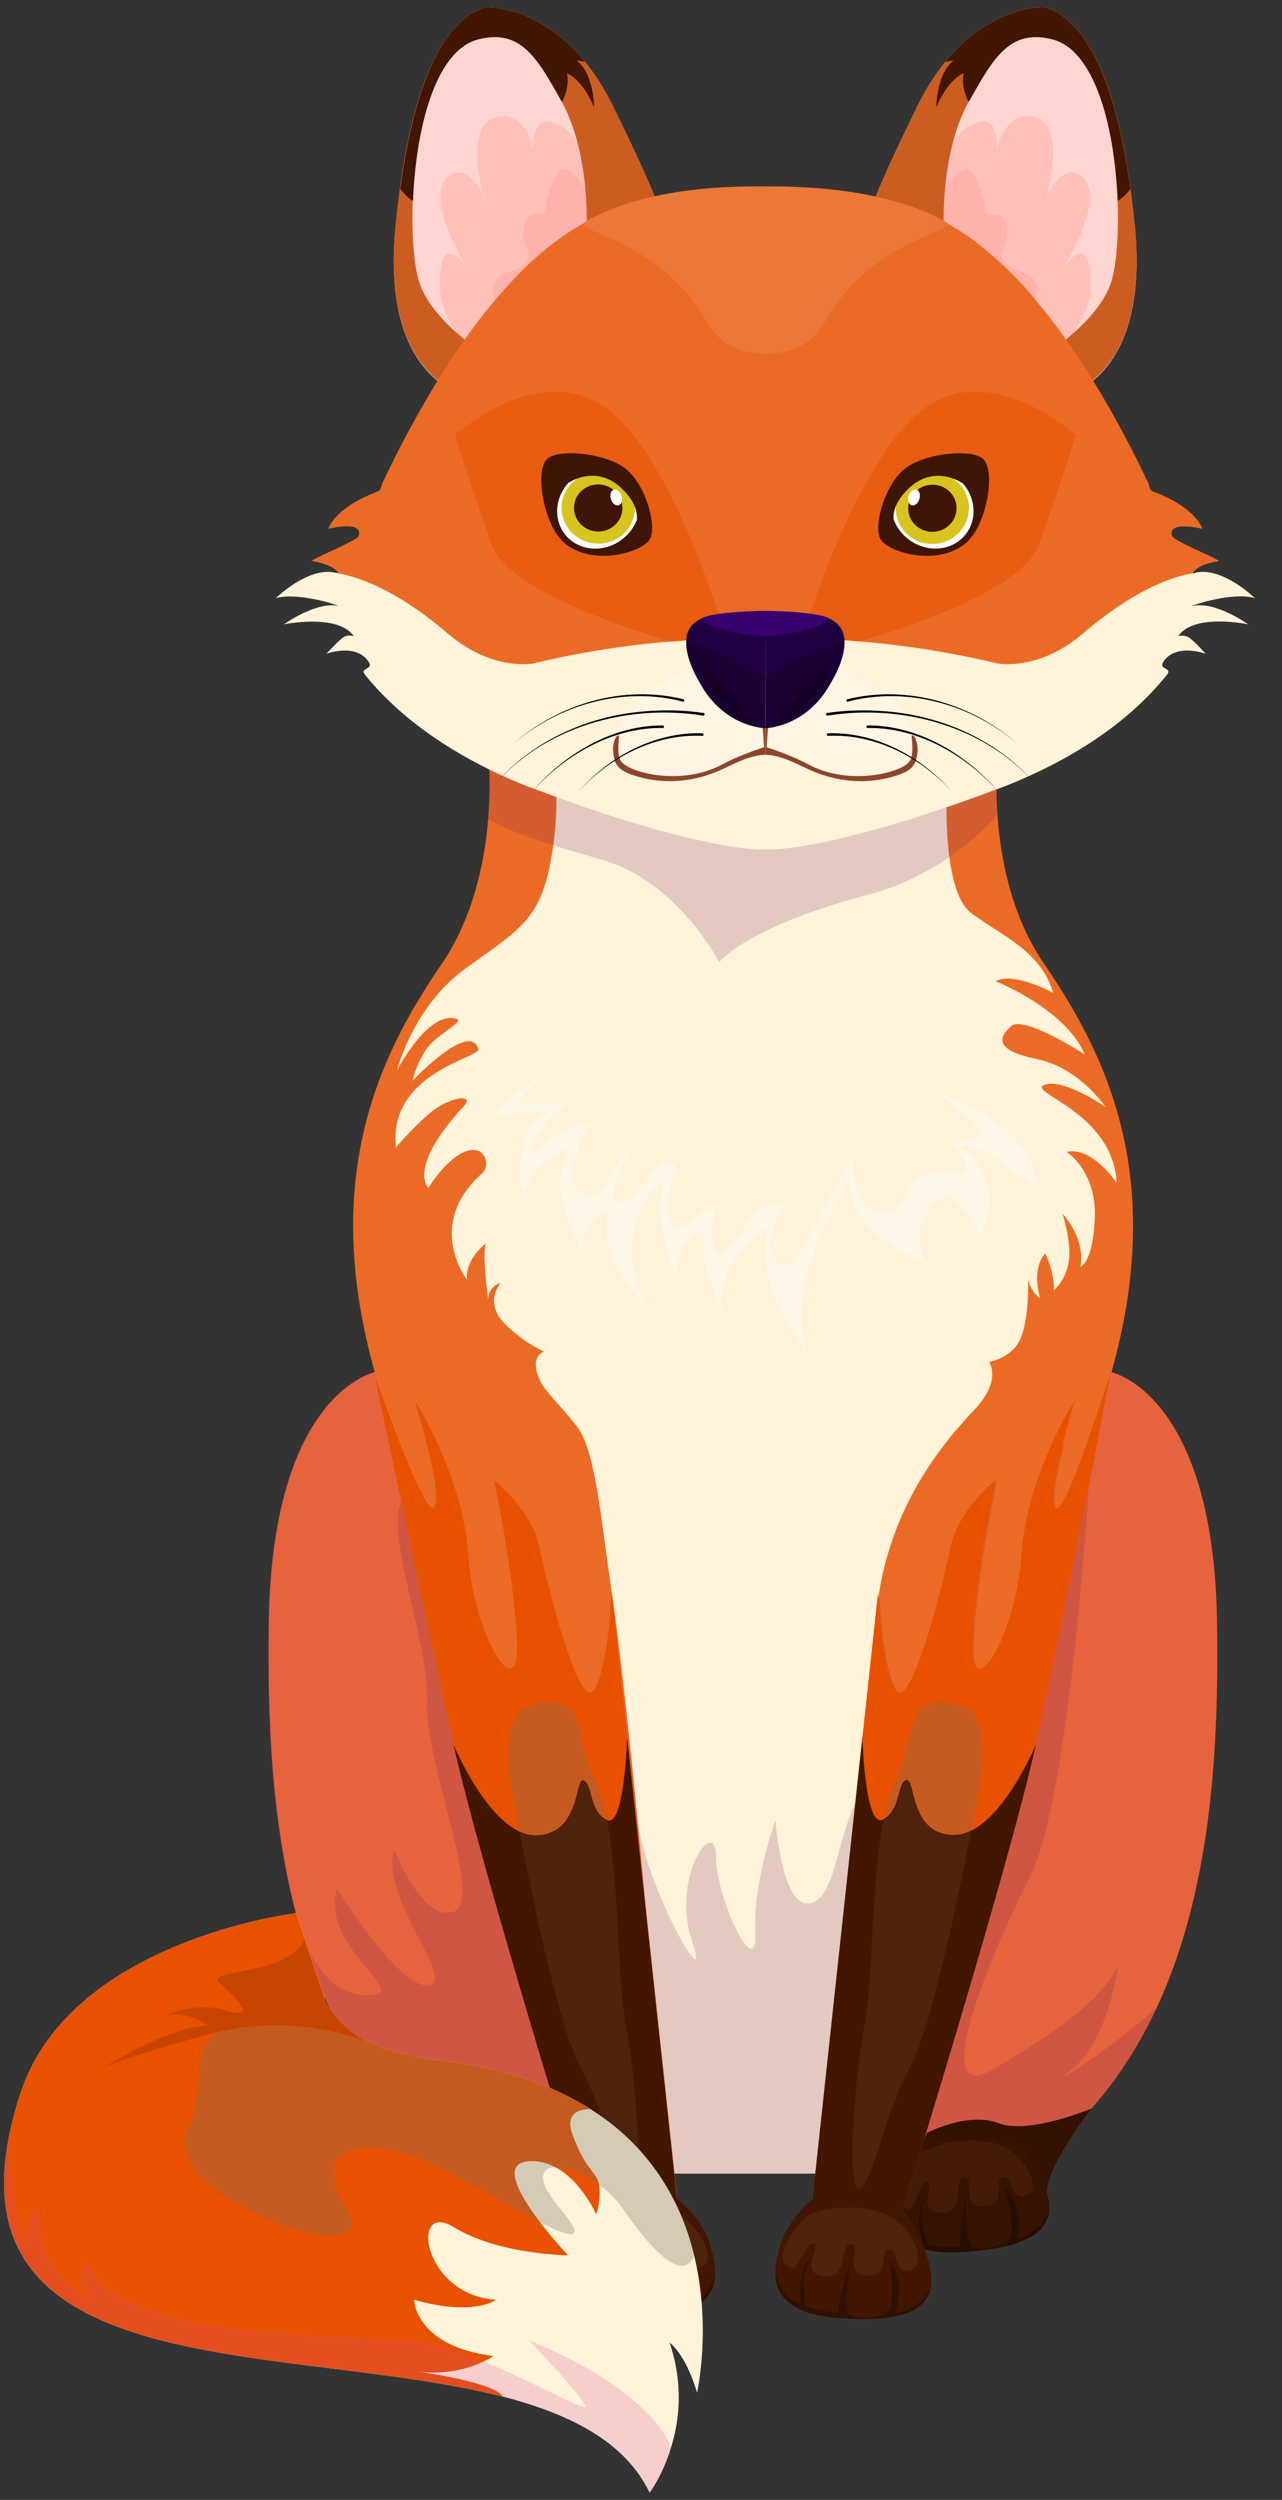 <svg width="39" height="76" viewBox="0 0 39 76" fill="none" xmlns="http://www.w3.org/2000/svg">
<rect x="0" y="0" width="39" height="76" fill="#333333" stroke="none"/>
<path d="M14.275 66.069C19.932 69.777 20.34 66.069 20.34 66.069H24.854C24.854 66.069 25.262 69.777 30.919 66.069C36.576 62.37 37.113 55.053 37.023 49.296C36.914 42.336 33.812 41.72 33.812 41.72C35.443 35.913 33.762 32.215 31.764 29.302C30.779 27.87 30.442 26.15 30.342 24.768C30.292 24.022 30.312 23.376 30.342 22.928C30.372 22.521 30.412 22.282 30.412 22.282L26.335 22.581L22.607 22.859L14.802 22.282C14.802 22.282 14.971 23.406 14.852 24.887C14.742 26.249 14.384 27.91 13.44 29.302C11.441 32.205 9.771 35.913 11.402 41.72C11.402 41.72 8.29 42.336 8.18 49.296C8.091 55.043 8.628 62.36 14.285 66.069H14.275Z" fill="#EB6B26"/>
<g style="mix-blend-mode:multiply" opacity="0.2">
<path d="M9.095 58.582C9.94 61.535 11.481 64.24 14.265 66.059C19.922 69.767 20.33 66.059 20.33 66.059H24.844C24.844 66.059 25.252 69.767 30.909 66.059C32.917 64.747 34.279 62.987 35.194 60.988C36.864 57.369 37.073 52.995 37.014 49.286C36.904 42.326 33.802 41.71 33.802 41.71C33.802 41.71 33.514 42.903 33.176 44.096C32.877 45.13 32.559 46.144 32.35 46.363C31.903 46.85 31.903 51.006 29.199 51.493C26.494 51.98 13.808 51.493 13.808 51.493L12.326 45.498L11.382 41.71C11.382 41.71 8.27 42.326 8.161 49.286C8.121 52.199 8.23 55.53 9.095 58.572V58.582Z" fill="#D13F9D"/>
</g>
<g style="mix-blend-mode:multiply" opacity="0.2">
<path d="M24.824 66.069H24.854C24.854 66.069 24.894 66.486 25.172 66.904C25.232 66.983 25.291 67.073 25.371 67.152C25.739 67.54 26.365 67.848 27.429 67.659C27.459 67.659 27.479 67.659 27.508 67.65C27.598 67.63 27.687 67.61 27.787 67.59C28.592 67.391 29.616 66.934 30.929 66.079C32.937 64.766 34.299 63.006 35.214 61.008C33.683 62.39 31.615 63.672 32.599 62.917C33.732 62.032 34.021 59.735 34.021 59.735C33.534 60.789 32.152 61.773 30.193 62.917C28.244 64.06 30.034 59.606 31.336 57.051C32.321 55.102 32.897 48.5 33.106 45.448C33.146 44.861 33.176 44.394 33.196 44.136C33.196 43.967 33.215 43.867 33.215 43.867C33.215 43.867 33.176 43.867 33.106 43.867C32.708 45.011 32.251 46.124 32.122 45.856C31.992 45.577 32.171 44.692 32.37 43.907C32.261 43.907 32.152 43.907 32.032 43.927C31.634 44.812 31.197 46.035 31.108 47.327C30.948 49.813 29.517 52.05 29.626 49.892C29.735 47.775 30.312 45.11 30.332 45.031C30.262 45.08 29.189 45.935 28.95 47.089C28.712 48.272 27.727 52.129 27.28 51.404C26.832 50.668 26.753 48.431 26.753 48.431L26.276 52.845L24.844 66.099L24.824 66.069Z" fill="#752358"/>
</g>
<g style="mix-blend-mode:multiply" opacity="0.2">
<path d="M9.095 58.581C9.94 61.534 11.481 64.239 14.265 66.058C15.647 66.963 16.711 67.42 17.536 67.609C17.646 67.639 17.745 67.649 17.835 67.669C17.854 67.669 17.864 67.669 17.884 67.669C18.878 67.808 19.465 67.5 19.823 67.122C19.883 67.052 19.942 66.983 19.992 66.913C20.28 66.496 20.33 66.058 20.33 66.058H20.509L19.077 52.805L18.6 48.39C18.6 48.39 18.521 50.627 18.073 51.363C17.626 52.089 16.651 48.231 16.403 47.048C16.174 45.944 15.17 45.119 15.031 45C15.071 45.189 15.627 47.774 15.727 49.852C15.836 52.009 14.414 49.772 14.245 47.287C14.196 46.531 14.027 45.795 13.808 45.139C13.599 45.169 13.42 45.189 13.251 45.219C13.281 45.487 13.281 45.706 13.221 45.815C13.152 45.955 12.993 45.726 12.784 45.308C12.555 45.358 12.406 45.408 12.346 45.457C12.336 45.467 12.316 45.487 12.307 45.497C12.267 45.547 12.227 45.606 12.197 45.666C11.74 46.72 13.072 50.031 12.993 51.741C12.913 53.59 14.742 57.826 13.788 58.124C12.834 58.422 11.988 56.235 11.988 56.235C11.561 57.736 13.927 60.262 13.032 60.361C12.137 60.461 10.248 57.418 10.248 57.418C9.741 59.287 12.665 60.669 11.153 60.659C9.632 60.659 9.105 58.522 9.105 58.522C9.105 58.522 9.105 58.532 9.085 58.562L9.095 58.581Z" fill="#752358"/>
</g>
<path d="M12.028 34.899C12.028 34.899 12.674 34.153 13.171 33.766C13.748 33.328 14.464 33.249 14.096 33.646C12.366 35.516 13.032 36.112 13.032 36.112C13.032 36.112 13.609 35.167 14.215 34.989C14.772 34.819 14.921 35.436 14.673 35.665C12.903 37.236 14.206 38.906 14.206 38.906C14.146 38.309 14.723 37.842 14.792 37.792C14.643 38.011 14.852 39.512 14.852 39.512C14.852 39.085 15.229 39.005 15.229 39.005C15.229 39.005 14.693 39.592 15.379 40.268C15.965 40.845 16.552 41.093 16.552 41.093C16.552 41.093 16.065 41.222 16.442 41.998C16.602 42.326 17.049 42.724 17.546 43.36C18.113 44.086 18.262 46.054 18.61 48.411C18.849 50.031 19.137 52.666 19.405 55.42C19.902 60.55 20.34 66.079 20.34 66.079H24.854L26.067 54.734L26.743 48.421C27.2 45.577 28.801 43.748 29.646 42.853C30.491 41.958 30.093 41.411 30.093 41.411C30.71 41.252 30.998 40.924 31.118 40.497C31.316 39.781 31.277 38.866 31.277 38.866C31.326 39.254 31.645 39.473 31.645 39.473C31.366 38.508 31.794 38.11 31.794 38.11C32.092 38.697 32.062 39.224 32.062 39.224C32.062 39.224 32.44 38.926 32.519 38.309C32.589 37.763 32.35 36.987 32.321 36.898C33.076 37.763 32.867 38.518 32.867 38.518C32.867 38.518 33.245 38.399 33.305 37.056C33.374 35.605 32.45 35.018 32.45 35.018C33.235 34.849 33.971 35.963 33.971 35.963C33.862 33.795 31.197 33.199 31.774 32.98C32.331 32.771 33.563 33.606 33.633 33.656C33.583 33.587 32.808 32.453 31.535 32.195C30.223 31.926 30.382 31.519 30.77 31.191C31.147 30.872 32.907 31.996 32.997 32.056C32.42 30.674 30.282 29.828 30.282 29.828C30.849 29.53 32.042 30.186 32.042 30.186C31.645 28.884 30.491 28.466 29.547 27.76C28.602 27.055 28.811 23.754 28.811 23.754L16.741 22.73C16.741 22.73 17.158 24.082 16.741 26.239C16.403 27.979 15.766 28.287 14.176 29.431C12.605 30.564 12.108 32.423 12.078 32.543C12.137 32.423 13.072 30.683 13.907 30.982C14.086 31.041 13.509 31.35 13.162 31.678C12.754 32.056 12.555 32.801 12.545 32.861C12.625 32.771 14.305 31.031 14.553 31.896C14.623 32.155 11.77 32.612 12.048 34.919L12.028 34.899Z" fill="#FFF3D9"/>
<g style="mix-blend-mode:multiply" opacity="0.2">
<path d="M19.405 55.411C19.902 60.541 20.34 66.069 20.34 66.069H24.854L26.067 54.725C25.411 56.027 25.411 57.787 24.595 57.866C23.78 57.946 23.591 55.341 23.591 55.341C23.591 55.341 22.905 57.21 22.975 58.761C23.044 60.312 21.782 57.747 21.782 56.445C21.782 55.142 20.4 57.061 21.046 58.99C21.692 60.909 19.743 57.588 19.405 55.421V55.411Z" fill="#752358"/>
</g>
<g style="mix-blend-mode:multiply" opacity="0.2">
<path d="M14.842 24.897C15.299 25.175 15.985 25.433 16.81 25.692C17.288 25.841 17.805 25.99 18.352 26.149C20.599 26.796 21.881 29.251 21.881 29.251C21.881 29.251 22.666 28.197 26.365 27.213C27.349 26.955 28.175 26.537 28.861 26.07C29.457 25.662 29.944 25.215 30.332 24.787C30.282 24.041 30.302 23.395 30.332 22.948L26.325 22.61L22.597 22.888L14.792 22.311C14.792 22.311 14.961 23.435 14.842 24.916V24.897Z" fill="#752358"/>
</g>
<path opacity="0.45" d="M28.523 33.259C28.95 33.288 31.635 34.422 31.495 36.122C31.495 36.122 30.004 34.75 29.159 34.849C29.159 34.849 30.73 35.734 29.805 37.593C29.805 37.593 29.467 36.629 28.791 36.341C28.791 36.341 27.568 36.868 28.145 38.379C28.145 38.379 25.779 37.514 25.828 35.883C25.828 35.883 23.8 38.956 24.546 41.083C24.546 41.083 22.965 39.284 23.323 37.305C23.323 37.305 21.692 38.369 22 39.9C22 39.9 21.155 38.309 21.453 37.434C21.453 37.434 20.519 37.434 20.618 39.005C20.618 39.005 19.873 37.136 20.151 36.202C20.43 35.267 18.312 37.414 19.704 39.721C19.704 39.721 18.133 38.309 18.491 36.868C18.491 36.868 17.685 36.907 17.755 38.061C17.755 38.061 16.453 36.112 17.387 34.909C17.387 34.909 16.492 34.989 15.876 36.321C15.876 36.321 15.538 34.243 16.711 33.815C16.711 33.815 16.333 33.785 15.041 33.875C15.041 33.875 15.925 33.02 16.522 32.612C16.522 32.612 15.886 33.278 15.717 33.517C15.717 33.517 16.95 33.626 17.278 33.527C17.278 33.527 16.184 34.293 16.154 35.078C16.154 35.078 17.268 34.203 17.994 34.133C17.994 34.133 16.95 35.675 17.636 36.231C18.322 36.788 18.58 35.376 19.177 34.998C19.177 34.998 18.232 36.629 18.878 36.54C19.525 36.45 19.823 35.307 20.35 35.346C20.877 35.386 20.211 36.003 20.34 36.848C20.469 37.693 20.956 37.156 21.444 36.818C21.931 36.48 21.622 36.699 21.692 37.743C21.762 38.787 22.438 37.584 22.885 36.997C23.333 36.41 23.899 36.659 23.899 36.659C23.899 36.659 23.084 37.663 23.651 38.339C24.218 39.015 25.182 36.212 25.928 35.247C25.928 35.247 25.928 36.798 26.763 36.858C27.598 36.917 27.489 35.913 28.204 35.635C28.204 35.635 30.332 36.052 28.9 34.79C28.9 34.79 29.348 34.76 29.745 34.541C30.143 34.322 28.503 33.239 28.503 33.239L28.523 33.259Z" fill="#FFFEFC"/>
<path d="M28.195 64.845C28.195 64.845 29.437 64.189 30.372 64.547C31.306 64.905 33.206 64.1 33.206 64.1C33.206 64.1 31.724 66.009 31.853 66.724C31.983 67.44 27.737 65.75 27.737 65.75L28.195 64.855V64.845Z" fill="#331100"/>
<path d="M27.18 67.37C27.25 67.828 27.509 68.185 28.145 68.374C28.89 68.593 30.372 68.364 30.799 68.225C31.118 68.116 31.853 67.907 31.913 67.191C31.933 66.972 31.883 66.704 31.744 66.366C31.197 65.133 30.79 64.954 29.378 64.954C27.966 64.954 27.34 65.64 27.21 66.535C27.171 66.833 27.151 67.112 27.19 67.36L27.18 67.37Z" fill="#361200"/>
<path d="M27.18 67.38C27.25 67.838 27.509 68.196 28.145 68.385C28.891 68.603 30.372 68.375 30.799 68.236C31.118 68.126 31.853 67.917 31.913 67.201C31.774 67.54 31.505 67.907 30.949 68.067C30.949 68.067 31.138 67.032 30.571 66.525C30.571 66.525 30.968 67.878 30.68 68.106C30.392 68.325 29.776 68.424 29.577 68.325C29.378 68.225 29.368 66.774 29.368 66.774C29.368 66.774 29.159 68.027 29.229 68.315C29.229 68.315 28.314 68.315 28.224 68.225C28.145 68.146 27.936 67.182 28.135 66.834C28.105 66.863 27.827 67.142 28.046 68.176C28.046 68.176 27.568 68.225 27.171 67.39L27.18 67.38Z" fill="#260D00"/>
<path opacity="0.61" d="M31.207 66.753C30.69 66.883 30.799 66.087 30.491 66.197C30.183 66.306 30.71 67.002 29.934 67.072C29.159 67.141 29.696 66.127 29.328 66.197C28.96 66.266 29.427 67.241 28.642 67.27C27.857 67.3 28.443 66.346 28.204 66.326C27.966 66.306 27.857 67.201 27.618 67.161C27.16 67.082 27.23 66.385 27.866 65.57C28.125 65.232 29.587 64.844 30.461 65.232C31.336 65.62 31.674 66.644 31.207 66.763V66.753Z" fill="#4F220C"/>
<path d="M25.679 68.514C25.759 68.534 25.838 68.544 25.928 68.544C25.948 68.544 25.968 68.544 25.987 68.544C26.435 68.573 26.753 68.514 26.972 68.404C26.972 68.404 26.992 68.404 27.002 68.394C27.32 68.225 27.439 67.957 27.479 67.718C27.479 67.689 27.479 67.669 27.479 67.639C27.499 67.42 27.459 67.231 27.449 67.201C27.449 67.201 30.66 56.871 31.515 53.033C31.973 50.975 32.589 47.863 33.076 45.417C33.464 43.419 33.752 41.868 33.792 41.709C33.752 41.828 33.434 42.842 33.076 43.837C32.679 44.98 32.221 46.094 32.092 45.825C31.963 45.547 32.142 44.662 32.341 43.876C32.5 43.22 32.679 42.634 32.699 42.574C32.659 42.634 32.341 43.131 31.993 43.896C31.595 44.781 31.157 46.004 31.068 47.297C30.909 49.782 29.477 52.019 29.587 49.862C29.696 47.744 30.273 45.08 30.293 45C30.223 45.05 29.149 45.905 28.91 47.058C28.672 48.241 27.688 52.099 27.24 51.373C26.793 50.637 26.713 48.4 26.713 48.4L26.236 52.815L24.804 66.068L24.725 66.844C24.725 66.844 24.615 67.092 24.585 67.361C24.546 67.788 24.685 68.355 25.659 68.514H25.679Z" fill="#E85100"/>
<g style="mix-blend-mode:lighten" opacity="0.31">
<path d="M29.199 51.84C29.895 51.999 30.024 53.172 29.775 54.445C29.527 55.718 28.473 61.395 27.688 62.827C26.902 64.258 26.574 66.296 26.166 66.515C25.759 66.734 25.977 63.284 26.305 61.604C26.634 59.923 26.465 55.827 27.2 54.246C27.936 52.665 27.429 51.422 29.199 51.83V51.84Z" fill="#756E67"/>
</g>
<path d="M25.679 68.514C25.759 68.534 25.838 68.544 25.928 68.544C25.948 68.544 25.968 68.544 25.987 68.544C26.435 68.573 26.753 68.514 26.972 68.404C26.972 68.404 26.992 68.404 27.002 68.394C27.32 68.225 27.439 67.957 27.479 67.718C27.479 67.689 27.479 67.669 27.479 67.639C27.499 67.42 27.459 67.231 27.449 67.201C27.449 67.201 30.66 56.871 31.515 53.033C31.456 53.173 30.601 55.161 29.517 55.668C29.348 55.748 29.179 55.787 29 55.787C27.638 55.758 27.837 53.998 27.558 54.117C27.29 54.236 27.399 55.052 26.852 55.32C26.306 55.579 26.236 52.805 26.236 52.805L24.804 66.058L24.725 66.834C24.725 66.834 24.615 67.082 24.585 67.35C24.546 67.778 24.685 68.345 25.659 68.504L25.679 68.514Z" fill="#421600"/>
<path d="M23.591 69.121C23.591 69.588 23.8 69.976 24.416 70.244C25.132 70.552 26.634 70.532 27.061 70.453C27.389 70.393 28.145 70.274 28.304 69.578C28.354 69.359 28.344 69.091 28.244 68.743C27.866 67.45 27.469 67.212 27.469 67.212L24.735 66.844C24.735 66.844 23.969 67.43 23.721 68.305C23.641 68.594 23.581 68.872 23.591 69.121Z" fill="#421600"/>
<path d="M23.591 69.121C23.591 69.578 23.8 69.966 24.416 70.244C25.132 70.552 26.634 70.532 27.061 70.453C27.389 70.393 28.145 70.274 28.304 69.578C28.125 69.896 27.807 70.224 27.24 70.314C27.24 70.314 27.568 69.319 27.071 68.733C27.071 68.733 27.28 70.125 26.972 70.314C26.654 70.493 26.037 70.513 25.848 70.383C25.669 70.264 25.848 68.822 25.848 68.822C25.848 68.822 25.47 70.035 25.5 70.324C25.5 70.324 24.595 70.194 24.526 70.105C24.456 70.015 24.387 69.041 24.625 68.713C24.585 68.733 24.277 68.981 24.357 70.035C24.357 70.035 23.88 70.015 23.601 69.14L23.591 69.121Z" fill="#301000"/>
<path d="M27.668 69.041C27.141 69.1 27.359 68.325 27.031 68.384C26.703 68.444 27.141 69.21 26.365 69.18C25.59 69.15 26.256 68.215 25.888 68.225C25.52 68.235 25.848 69.269 25.063 69.2C24.277 69.13 24.993 68.255 24.755 68.205C24.516 68.156 24.297 69.031 24.058 68.951C23.611 68.802 23.78 68.136 24.516 67.41C24.824 67.112 26.315 66.923 27.131 67.41C27.946 67.897 28.145 68.971 27.668 69.021V69.041Z" fill="#4F220C"/>
<path d="M26.166 66.525C26.574 66.306 26.902 64.268 27.687 62.836C28.314 61.693 29.119 57.845 29.537 55.688C29.368 55.767 29.199 55.807 29.02 55.807C27.658 55.777 27.856 54.017 27.578 54.137C27.31 54.256 27.419 55.071 26.872 55.34C26.504 57.239 26.564 60.241 26.295 61.613C25.967 63.294 25.749 66.744 26.156 66.525H26.166Z" fill="#4F220C"/>
<path d="M11.382 41.72C11.412 41.889 11.76 43.569 12.217 45.687C12.724 48.093 13.36 51.056 13.808 53.044C14.663 56.872 17.874 67.202 17.874 67.202C17.874 67.202 17.825 67.431 17.854 67.669C17.854 67.689 17.854 67.699 17.854 67.719C17.894 67.958 18.014 68.226 18.332 68.395C18.332 68.395 18.352 68.395 18.361 68.405C18.58 68.515 18.898 68.574 19.346 68.544C19.366 68.544 19.386 68.544 19.415 68.544C19.505 68.544 19.584 68.525 19.664 68.515C20.638 68.356 20.787 67.789 20.738 67.361C20.708 67.093 20.608 66.874 20.599 66.844L20.519 66.069L19.087 52.816L18.61 48.401C18.61 48.401 18.53 50.638 18.083 51.374C17.636 52.1 16.661 48.242 16.413 47.059C16.184 45.955 15.18 45.13 15.041 45.011C15.041 45.011 15.041 45.011 15.031 45.011C15.07 45.2 15.627 47.785 15.727 49.863C15.836 52.02 14.414 49.783 14.245 47.297C14.196 46.542 14.027 45.806 13.808 45.15C13.341 43.718 12.674 42.664 12.615 42.575C12.645 42.684 13.142 44.285 13.251 45.229C13.281 45.498 13.281 45.717 13.221 45.826C13.152 45.965 12.993 45.736 12.784 45.319C12.247 44.235 11.432 41.909 11.372 41.72H11.382Z" fill="#E85100"/>
<g style="mix-blend-mode:lighten" opacity="0.31">
<path d="M16.144 51.84C15.448 51.999 15.319 53.172 15.568 54.445C15.816 55.718 16.87 61.395 17.656 62.827C18.441 64.258 18.769 66.296 19.177 66.515C19.584 66.734 19.366 63.284 19.038 61.604C18.709 59.923 18.878 55.827 18.143 54.246C17.407 52.665 17.914 51.422 16.144 51.83V51.84Z" fill="#756E67"/>
</g>
<path d="M17.864 67.212C17.864 67.212 17.815 67.431 17.845 67.669C17.845 67.689 17.845 67.699 17.845 67.719C17.884 67.958 18.004 68.226 18.322 68.395C18.322 68.395 18.342 68.395 18.352 68.405C18.57 68.514 18.889 68.574 19.336 68.544C19.356 68.544 19.376 68.544 19.405 68.544C19.495 68.544 19.575 68.525 19.654 68.514C20.628 68.356 20.778 67.789 20.728 67.361C20.698 67.093 20.599 66.874 20.589 66.844L20.509 66.069L19.077 52.815C19.077 52.815 18.998 55.599 18.461 55.331C17.914 55.062 18.023 54.247 17.755 54.128C17.487 53.999 17.675 55.768 16.313 55.798C16.134 55.798 15.965 55.758 15.796 55.679C14.713 55.172 13.858 53.183 13.798 53.044C14.653 56.872 17.864 67.202 17.864 67.202V67.212Z" fill="#421600"/>
<path d="M21.752 69.121C21.752 69.588 21.543 69.976 20.927 70.244C20.211 70.552 18.709 70.532 18.282 70.453C17.954 70.393 17.198 70.274 17.039 69.578C16.989 69.359 16.999 69.091 17.099 68.743C17.477 67.45 17.874 67.212 17.874 67.212L20.608 66.844C20.608 66.844 21.374 67.43 21.623 68.305C21.702 68.594 21.762 68.872 21.752 69.121Z" fill="#421600"/>
<path d="M21.752 69.121C21.752 69.578 21.543 69.966 20.927 70.244C20.211 70.552 18.709 70.532 18.282 70.453C17.954 70.393 17.198 70.274 17.039 69.578C17.218 69.896 17.536 70.224 18.103 70.314C18.103 70.314 17.775 69.319 18.272 68.733C18.272 68.733 18.063 70.125 18.371 70.314C18.689 70.493 19.306 70.513 19.495 70.383C19.674 70.264 19.495 68.822 19.495 68.822C19.495 68.822 19.873 70.035 19.843 70.324C19.843 70.324 20.748 70.194 20.817 70.105C20.887 70.015 20.956 69.041 20.718 68.713C20.758 68.733 21.066 68.981 20.986 70.035C20.986 70.035 21.463 70.015 21.742 69.14L21.752 69.121Z" fill="#301000"/>
<path d="M17.675 69.041C18.202 69.1 17.984 68.325 18.312 68.384C18.64 68.444 18.202 69.21 18.978 69.18C19.753 69.15 19.087 68.215 19.455 68.225C19.823 68.235 19.495 69.269 20.28 69.2C21.066 69.13 20.35 68.255 20.588 68.205C20.827 68.156 21.046 69.031 21.285 68.951C21.732 68.802 21.563 68.136 20.827 67.41C20.519 67.112 19.028 66.923 18.212 67.41C17.397 67.897 17.198 68.971 17.675 69.021V69.041Z" fill="#4F220C"/>
<path d="M19.177 66.526C18.769 66.307 18.441 64.269 17.656 62.837C17.029 61.694 16.224 57.846 15.806 55.689C15.975 55.768 16.144 55.808 16.323 55.808C17.685 55.778 17.486 54.018 17.765 54.138C18.033 54.257 17.924 55.072 18.471 55.341C18.839 57.24 18.779 60.242 19.047 61.614C19.376 63.295 19.594 66.745 19.187 66.526H19.177Z" fill="#4F220C"/>
<path d="M15.299 72.859C17.357 73.396 19.018 74.231 19.763 75.782C19.763 75.782 20.161 75.255 20.419 74.39C20.668 73.585 20.797 72.481 20.37 71.219C20.37 71.219 20.857 71.556 21.205 72.74C21.205 72.74 21.652 70.771 21.116 68.564C20.807 67.281 20.151 65.919 18.898 64.816C18.62 64.567 18.302 64.338 17.964 64.12C16.85 63.414 15.389 62.877 13.46 62.648C12.903 62.578 12.426 62.489 12.028 62.37C11.889 62.33 11.76 62.29 11.64 62.25C11.551 62.221 11.471 62.191 11.392 62.151C11.392 62.151 11.392 62.151 11.382 62.151C11.362 62.151 11.352 62.141 11.342 62.131C11.342 62.131 11.342 62.131 11.322 62.131C11.282 62.111 11.243 62.101 11.193 62.081C11.034 62.002 10.885 61.932 10.765 61.853C10.706 61.813 10.646 61.773 10.586 61.733C10.537 61.694 10.487 61.654 10.437 61.614C10.348 61.535 10.268 61.455 10.209 61.385C10.189 61.365 10.169 61.346 10.159 61.326C9.88 60.978 9.871 60.709 9.871 60.709L9.294 58.999L9.006 58.164C9.006 58.164 2.165 58.979 0.634 63.612C0.475 64.09 0.356 64.527 0.276 64.945C-1.235 72.531 8.936 71.219 15.319 72.869L15.299 72.859Z" fill="#FFF3D9"/>
<path d="M15.299 72.859C15.051 72.441 13.022 72.143 12.654 72.093C13.609 72.223 14.325 71.974 14.703 71.795C14.901 71.706 15.011 71.626 15.011 71.626C12.625 71.328 12.595 69.916 12.595 69.916C14.414 70.433 15.09 69.916 15.09 69.916C12.843 69.777 12.456 66.874 13.808 67.709C15.16 68.544 17.278 68.564 17.278 68.564C17.278 68.564 14.713 65.85 16.035 65.71C17.367 65.571 18.133 67.311 18.133 67.311C18.133 67.311 18.262 67.062 18.232 66.526C18.202 65.989 17.874 66.138 17.417 64.895C17.198 64.289 17.546 64.12 17.964 64.12C16.85 63.414 15.389 62.877 13.46 62.648C12.903 62.578 12.426 62.489 12.028 62.37C11.889 62.33 11.76 62.29 11.64 62.25C11.551 62.221 11.471 62.191 11.392 62.151C11.392 62.151 11.392 62.151 11.382 62.151C11.362 62.151 11.352 62.141 11.342 62.131C11.342 62.131 11.342 62.131 11.322 62.131C11.282 62.111 11.243 62.101 11.193 62.081C11.034 62.002 10.885 61.932 10.765 61.853C10.706 61.813 10.646 61.773 10.586 61.733C10.537 61.694 10.487 61.654 10.437 61.614C10.348 61.535 10.268 61.455 10.209 61.385C10.189 61.365 10.179 61.346 10.159 61.326C9.88 60.978 9.871 60.709 9.871 60.709L9.294 58.999L9.006 58.164C9.006 58.164 2.165 58.979 0.634 63.612C0.475 64.09 0.356 64.527 0.276 64.945C-1.235 72.531 8.936 71.219 15.319 72.869L15.299 72.859Z" fill="#E85100"/>
<g style="mix-blend-mode:multiply" opacity="0.2">
<path d="M15.299 72.859C17.357 73.396 19.018 74.231 19.763 75.782C19.763 75.782 20.161 75.255 20.419 74.39C20.3 74.102 20.091 73.773 19.733 73.406C18.371 72.004 16.154 71.178 16.095 71.149C16.174 71.238 17.506 72.62 17.785 73.097C17.984 73.435 16.423 72.491 14.713 71.795C13.907 71.467 13.072 71.198 12.356 71.149C10.119 70.96 3.299 71.109 2.662 68.703C2.662 68.703 2.155 69.379 2.662 69.767C3.169 70.154 0.952 69.2 1.201 67.142C1.201 67.142 0.813 67.142 0.773 68.017C0.743 68.593 0.336 66.635 0.266 64.935C-1.245 72.521 8.926 71.208 15.309 72.859H15.299Z" fill="#D13F9D"/>
</g>
<g style="mix-blend-mode:lighten" opacity="0.31">
<path d="M10.517 67.123C9.244 65.015 11.471 64.896 13.48 65.95C15.488 67.004 18.64 69.042 17.039 67.143C15.438 65.244 17.964 65.701 18.968 67.173C19.972 68.634 20.817 69.34 21.125 68.565C20.817 67.282 20.161 65.92 18.908 64.816C18.63 64.568 18.312 64.339 17.974 64.12C16.86 63.414 15.399 62.878 13.47 62.649C12.913 62.579 12.436 62.49 12.038 62.37C11.899 62.331 11.77 62.291 11.65 62.251C11.561 62.221 11.481 62.191 11.402 62.152C11.402 62.152 11.402 62.152 11.392 62.152C11.372 62.152 11.362 62.142 11.352 62.132C11.352 62.132 11.352 62.132 11.332 62.132C11.292 62.112 11.253 62.102 11.203 62.082C11.044 62.003 10.895 61.933 10.775 61.853C10.716 61.814 10.656 61.774 10.597 61.734C10.547 61.694 10.497 61.655 10.447 61.615C10.219 61.595 9.98 61.575 9.741 61.545C4.909 61.078 6.59 62.738 5.695 64.777C4.8 66.815 11.829 69.261 10.547 67.143L10.517 67.123Z" fill="#756E67"/>
</g>
<path d="M3.05 62.907C3.189 62.837 3.915 62.499 6.361 61.843C8.638 61.226 10.537 61.823 11.163 62.071C10.129 61.544 9.841 60.699 9.841 60.699L9.264 58.989C8.598 60.123 6.152 59.844 6.679 60.292C7.236 60.769 7.832 61.425 6.888 61.127C5.933 60.829 5.029 61.266 5.029 61.266C5.745 61.127 6.321 61.574 6.321 61.574C5.059 61.654 3.309 62.757 3.07 62.916L3.05 62.907Z" fill="#C74500"/>
<path d="M20.201 6.811L18.55 8.124L17.695 8.81L15.011 10.957L14.703 11.206L13.848 11.892C13.848 11.892 11.62 11.216 12.028 6.951C12.068 6.523 12.118 6.125 12.167 5.738C12.645 2.297 13.579 0.587 14.772 0.22C14.772 0.22 16.373 0.13 17.795 1.88C18.093 2.248 18.381 2.685 18.65 3.232C20.201 6.384 20.201 6.811 20.201 6.811Z" fill="#FFC0BA"/>
<path d="M17.586 4.405C17.437 4.077 17.198 3.878 16.89 3.749C16.313 3.5 16.214 4.077 16.224 4.534C16.095 3.918 15.677 3.421 15.13 3.55C14.066 3.808 14.693 5.906 14.742 6.045C14.703 5.936 14.275 4.972 13.718 5.31C12.853 5.847 14.007 7.835 14.235 8.203C14.066 7.944 13.41 7.04 13.38 8.571C13.36 9.247 13.639 9.784 13.977 10.191C13.5 9.774 13.012 9.247 12.794 8.68C12.615 8.213 12.515 7.219 12.565 6.105C12.645 4.027 13.201 1.522 14.563 1.194C15.836 0.875 16.343 1.75 17.069 3.053C17.069 3.073 17.089 3.083 17.099 3.102C17.317 3.5 17.477 3.948 17.596 4.415L17.586 4.405Z" fill="#FFD5D1"/>
<path d="M18.878 7.17C18.878 7.17 18.739 7.597 18.55 8.134L17.695 8.82L15.011 10.968L14.703 11.216C14.703 11.216 14.663 11.206 14.663 11.196C14.414 10.968 14.434 10.829 14.404 10.371C14.374 9.914 15.05 9.993 15.15 9.705C15.249 9.417 14.941 9.297 15.011 8.741C15.08 8.184 15.677 8.343 15.985 7.995C16.293 7.637 15.806 7.518 15.935 6.891C16.055 6.265 16.562 6.702 16.582 6.374C16.611 6.046 16.81 5.45 17.019 5.191C17.228 4.933 17.765 5.559 17.974 6.056L18.878 7.17Z" fill="#FFB2AB"/>
<path d="M17.695 8.81C17.834 8.004 17.914 6.811 17.795 5.618C17.755 5.211 17.685 4.803 17.586 4.405C17.467 3.938 17.308 3.491 17.089 3.093C17.089 3.073 17.069 3.053 17.059 3.043C16.333 1.741 15.826 0.866 14.553 1.184C13.191 1.522 12.635 4.018 12.555 6.096C12.515 7.209 12.605 8.203 12.784 8.671C13.002 9.247 13.49 9.774 13.967 10.182C14.364 10.53 14.762 10.798 15.011 10.947L14.961 10.987L14.782 11.126L13.848 11.872C13.848 11.872 11.75 11.236 11.998 7.289C11.998 7.169 12.018 7.06 12.028 6.931C12.068 6.503 12.118 6.105 12.167 5.718C12.346 4.385 12.605 3.312 12.913 2.476C13.41 1.174 14.046 0.448 14.772 0.22C14.772 0.22 16.373 0.13 17.795 1.88C18.093 2.248 18.381 2.685 18.65 3.232C20.201 6.384 20.201 6.811 20.201 6.811L17.695 8.81Z" fill="#CC5D21"/>
<path d="M17.248 2.218C17.308 2.506 17.248 2.805 17.099 3.103C17.099 3.083 17.079 3.063 17.069 3.053C16.343 1.751 15.836 0.876 14.563 1.194C13.201 1.532 12.645 4.027 12.565 6.105C12.446 6.046 12.316 5.917 12.177 5.748C12.645 2.297 13.579 0.587 14.772 0.22C14.772 0.22 16.373 0.13 17.795 1.88C17.646 1.85 17.546 1.84 17.546 1.84C18.073 2.248 18.073 3.262 18.073 3.262C17.695 2.367 17.228 2.218 17.228 2.218H17.248Z" fill="#421600"/>
<path d="M26.355 6.811L28.006 8.124L28.861 8.81L31.545 10.957L31.853 11.206L32.708 11.892C32.708 11.892 34.935 11.216 34.528 6.951C34.488 6.523 34.438 6.125 34.389 5.738C33.911 2.297 32.977 0.587 31.784 0.22C31.784 0.22 30.183 0.13 28.761 1.88C28.463 2.248 28.175 2.685 27.906 3.232C26.355 6.384 26.355 6.811 26.355 6.811Z" fill="#FFC0BA"/>
<path d="M28.97 4.405C29.119 4.077 29.358 3.878 29.666 3.749C30.243 3.5 30.342 4.077 30.332 4.534C30.461 3.918 30.879 3.421 31.426 3.55C32.49 3.808 31.863 5.906 31.814 6.045C31.853 5.936 32.281 4.972 32.838 5.31C33.703 5.847 32.549 7.835 32.321 8.203C32.49 7.944 33.146 7.04 33.176 8.571C33.196 9.247 32.917 9.784 32.579 10.191C33.056 9.774 33.544 9.247 33.762 8.68C33.941 8.213 34.041 7.219 33.991 6.105C33.911 4.027 33.355 1.522 31.992 1.194C30.72 0.875 30.213 1.75 29.487 3.053C29.487 3.073 29.467 3.083 29.457 3.102C29.238 3.5 29.079 3.948 28.96 4.415L28.97 4.405Z" fill="#FFD5D1"/>
<path d="M27.678 7.17C27.678 7.17 27.817 7.597 28.006 8.134L28.861 8.82L31.545 10.968L31.853 11.216C31.853 11.216 31.893 11.206 31.893 11.196C32.142 10.968 32.122 10.829 32.152 10.371C32.181 9.914 31.506 9.993 31.406 9.705C31.307 9.417 31.615 9.297 31.545 8.741C31.476 8.184 30.879 8.343 30.571 7.995C30.263 7.637 30.75 7.518 30.621 6.891C30.501 6.265 29.994 6.702 29.974 6.374C29.945 6.046 29.746 5.45 29.537 5.191C29.328 4.933 28.791 5.559 28.582 6.056L27.678 7.17Z" fill="#FFB2AB"/>
<path d="M28.861 8.81C28.721 8.004 28.642 6.811 28.761 5.618C28.801 5.211 28.87 4.803 28.97 4.405C29.089 3.938 29.248 3.491 29.467 3.093C29.467 3.073 29.487 3.053 29.497 3.043C30.223 1.741 30.73 0.866 32.002 1.184C33.364 1.522 33.921 4.018 34.001 6.096C34.041 7.209 33.951 8.203 33.772 8.671C33.553 9.247 33.066 9.774 32.589 10.182C32.191 10.53 31.794 10.798 31.545 10.947L31.595 10.987L31.774 11.126L32.708 11.872C32.708 11.872 34.806 11.236 34.558 7.289C34.558 7.169 34.538 7.06 34.528 6.931C34.488 6.503 34.438 6.105 34.389 5.718C34.21 4.385 33.951 3.312 33.643 2.476C33.146 1.174 32.519 0.448 31.784 0.22C31.784 0.22 30.183 0.13 28.761 1.88C28.463 2.248 28.175 2.685 27.906 3.232C26.355 6.384 26.355 6.811 26.355 6.811L28.861 8.81Z" fill="#CC5D21"/>
<path d="M29.318 2.218C29.258 2.506 29.318 2.805 29.467 3.103C29.467 3.083 29.487 3.063 29.497 3.053C30.223 1.751 30.73 0.876 32.002 1.194C33.365 1.532 33.921 4.027 34.001 6.105C34.12 6.046 34.249 5.917 34.389 5.748C33.911 2.297 32.977 0.587 31.784 0.22C31.784 0.22 30.183 0.13 28.761 1.88C28.91 1.85 29.01 1.84 29.01 1.84C28.483 2.248 28.483 3.262 28.483 3.262C28.861 2.367 29.328 2.218 29.328 2.218H29.318Z" fill="#421600"/>
<path d="M9.503 17.062C9.354 17.032 10.875 16.446 10.915 16.287C11.044 15.799 9.99 16.078 9.99 16.078C9.99 16.078 10.149 15.441 11.511 14.934C11.591 14.905 11.591 14.775 11.63 14.696C12.088 13.721 12.655 12.638 13.311 11.574C13.569 11.146 13.848 10.729 14.136 10.321C14.424 9.913 14.723 9.526 15.041 9.148C15.329 8.8 15.627 8.482 15.935 8.173C15.935 8.173 15.955 8.154 15.965 8.144C16.532 7.597 17.129 7.13 17.765 6.782C17.765 6.782 17.785 6.782 17.795 6.762C17.815 6.752 17.844 6.732 17.864 6.722C18.013 6.632 18.172 6.563 18.332 6.493C18.859 6.265 19.405 6.105 19.932 5.996C21.712 5.618 23.283 5.827 23.283 5.827C23.283 5.827 24.864 5.628 26.634 5.996C27.16 6.105 27.707 6.265 28.234 6.493C28.393 6.563 28.552 6.632 28.702 6.722C28.721 6.722 28.751 6.742 28.771 6.762C28.771 6.762 28.791 6.762 28.801 6.782C29.437 7.13 30.024 7.597 30.601 8.144C30.61 8.154 30.62 8.164 30.63 8.173C30.939 8.472 31.247 8.8 31.525 9.148C31.843 9.526 32.142 9.913 32.43 10.321C32.718 10.729 32.987 11.146 33.255 11.574C33.911 12.638 34.478 13.721 34.935 14.696C34.975 14.775 34.965 14.905 35.055 14.934C36.417 15.441 36.576 16.078 36.576 16.078C36.576 16.078 35.522 15.809 35.651 16.287C35.691 16.456 37.212 17.042 37.063 17.062C36.606 17.132 36.377 17.271 36.278 17.44C36.079 17.748 36.347 18.106 36.347 18.106C35.303 20.502 33.225 22.182 31.028 23.356C30.73 23.515 30.432 23.664 30.133 23.803C26.703 25.404 23.293 25.841 23.293 25.841C23.293 25.841 19.883 25.404 16.453 23.803C16.154 23.664 15.856 23.515 15.558 23.356C13.36 22.182 11.282 20.502 10.239 18.106C10.239 18.106 10.507 17.738 10.308 17.44C10.209 17.281 9.98 17.142 9.523 17.062H9.503Z" fill="#EB6B26"/>
<path opacity="0.52" d="M13.838 13.224C13.838 13.224 16.343 10.967 18.371 12.359C20.4 13.751 21.901 18.801 21.901 18.801L21.086 19.686C21.086 19.686 15.578 18.304 14.951 16.544C14.325 14.785 13.838 13.234 13.838 13.234V13.224Z" fill="#E85100"/>
<path opacity="0.52" d="M32.728 13.224C32.728 13.224 30.223 10.967 28.194 12.359C26.166 13.751 24.585 18.831 24.585 18.831L25.48 19.686C25.48 19.686 30.988 18.304 31.615 16.544C32.241 14.785 32.728 13.234 32.728 13.234V13.224Z" fill="#E85100"/>
<path d="M10.288 18.424C10.288 18.424 10.298 18.424 10.308 18.424C10.229 18.375 9.025 17.997 8.389 18.186C8.389 18.186 9.373 17.221 10.199 17.41C10.209 17.41 10.239 17.41 10.288 17.43C10.636 17.49 11.869 17.758 13.609 19.25C15.001 20.443 16.254 20.164 16.254 20.164C16.254 20.164 18.192 19.667 20.469 19.498C20.599 19.498 20.728 19.478 20.867 19.468C20.917 19.468 20.966 19.468 21.006 19.468C21.066 19.468 21.135 19.468 21.205 19.468C21.901 19.439 22.607 19.448 23.283 19.518C23.969 19.448 24.675 19.439 25.361 19.468C25.43 19.468 25.49 19.468 25.56 19.468C25.61 19.468 25.659 19.468 25.699 19.468C25.828 19.468 25.967 19.488 26.097 19.498C28.373 19.667 30.312 20.164 30.312 20.164C30.312 20.164 31.565 20.443 32.957 19.25C34.697 17.758 35.93 17.48 36.278 17.43C36.327 17.43 36.357 17.42 36.367 17.41C37.192 17.221 38.177 18.186 38.177 18.186C37.54 17.987 36.337 18.375 36.258 18.424C36.258 18.424 36.258 18.424 36.278 18.424C36.984 18.265 37.968 18.981 37.968 18.981C37.968 18.981 36.347 18.633 35.85 19.329C35.83 19.359 36.019 19.26 36.208 19.409C36.397 19.558 36.675 19.876 36.675 19.876C36.675 19.876 35.781 19.538 35.393 20.115C35.224 20.373 35.681 20.284 35.502 20.512C34.249 22.073 32.539 23.038 31.297 23.595C30.929 23.764 30.601 23.893 30.332 23.992C30.183 24.042 30.054 24.092 29.954 24.131C25.093 25.921 23.303 25.831 23.303 25.831C23.303 25.831 21.513 25.931 16.651 24.131C16.552 24.092 16.423 24.042 16.273 23.992C16.005 23.893 15.677 23.764 15.309 23.595C14.066 23.028 12.356 22.063 11.103 20.512C10.925 20.284 11.382 20.373 11.213 20.115C10.825 19.538 9.93 19.876 9.93 19.876C9.93 19.876 10.209 19.568 10.398 19.409C10.586 19.25 10.775 19.359 10.755 19.329C10.258 18.643 8.638 18.981 8.638 18.981C8.638 18.981 9.622 18.265 10.328 18.424H10.288Z" fill="#FFF3D9"/>
<path opacity="0.45" d="M23.283 21.358V22.869C23.671 22.809 24.188 23.137 24.188 23.137C24.188 23.137 25.808 24.012 26.902 23.625C27.409 23.456 27.628 23.316 27.737 23.068C27.737 23.068 27.747 23.048 27.747 23.038C27.767 22.988 27.787 22.939 27.797 22.879C27.817 22.799 27.717 22.481 27.717 22.392C27.717 22.392 27.717 22.352 27.717 22.342V22.282C27.717 22.093 27.648 21.924 27.548 21.775C27.538 21.756 27.518 21.736 27.509 21.706C27.369 21.497 27.19 21.328 27.051 21.199C27.051 21.199 27.031 21.179 27.021 21.179C26.991 21.149 26.972 21.139 26.952 21.119C26.256 20.572 25.43 20.294 25.43 20.294L25.082 20.712L24.456 20.94L23.263 21.368L23.283 21.358Z" fill="#FFFAED"/>
<path d="M29.477 16.415C30.024 15.848 30.272 14.367 29.934 13.979C29.616 13.611 28.055 13.771 27.469 14.297C26.882 14.824 26.574 16.008 26.783 16.385C27.001 16.803 28.642 17.28 29.487 16.415H29.477Z" fill="#3E1506"/>
<path d="M29.38 16.24C29.785 15.72 29.657 14.943 29.093 14.505C28.53 14.066 27.745 14.132 27.34 14.652C26.936 15.172 27.064 15.949 27.627 16.388C28.191 16.826 28.976 16.76 29.38 16.24Z" fill="#FBFCFA"/>
<path d="M28.468 16.531C29.08 16.472 29.53 15.942 29.473 15.346C29.416 14.75 28.873 14.315 28.261 14.373C27.649 14.432 27.199 14.963 27.256 15.558C27.313 16.154 27.856 16.59 28.468 16.531Z" fill="#D9C31E"/>
<path d="M28.433 16.165C28.837 16.126 29.134 15.775 29.097 15.382C29.059 14.988 28.701 14.701 28.296 14.739C27.892 14.778 27.594 15.129 27.632 15.522C27.67 15.916 28.028 16.203 28.433 16.165Z" fill="#3E1506"/>
<path d="M27.968 15.174C28.009 15.043 27.97 14.914 27.881 14.886C27.792 14.859 27.686 14.942 27.645 15.073C27.604 15.204 27.643 15.333 27.733 15.361C27.822 15.389 27.927 15.305 27.968 15.174Z" fill="white"/>
<path d="M29.348 14.735C29.348 14.735 28.483 14.059 27.648 14.845C27.081 15.382 27.19 15.799 27.19 15.799C27.19 15.799 26.793 15.123 27.25 14.626C27.578 14.268 28.632 13.771 29.348 14.725V14.735Z" fill="#3E1506"/>
<path d="M23.283 22.033V22.947C23.73 22.947 24.287 23.246 24.526 23.355C25.898 24.021 27.051 23.673 27.449 23.514C27.697 23.415 27.817 23.265 27.866 23.126C27.866 23.126 27.866 23.106 27.866 23.096C27.906 22.987 27.906 22.888 27.916 22.828C27.926 22.699 27.866 22.331 27.737 22.361C27.717 22.42 27.797 22.738 27.727 22.997C27.727 23.007 27.727 23.017 27.727 23.027C27.717 23.067 27.697 23.106 27.668 23.146C27.429 23.494 25.838 23.902 24.605 23.246C24.128 22.987 23.541 22.788 23.323 22.719L23.363 22.112V22.013H23.303L23.283 22.033Z" fill="#8C462D"/>
<path d="M23.283 18.573V22.133C23.283 22.133 23.303 22.133 23.343 22.133C23.392 22.133 23.462 22.123 23.551 22.103C23.611 22.083 23.681 22.073 23.75 22.053C24.178 21.924 24.804 21.596 25.242 20.82C25.281 20.751 25.321 20.681 25.361 20.611C25.57 20.224 25.669 19.896 25.689 19.627C25.689 19.577 25.689 19.538 25.689 19.488C25.689 19.438 25.689 19.398 25.669 19.359C25.619 19.09 25.45 18.901 25.172 18.792C25.093 18.762 25.003 18.732 24.904 18.712C24.247 18.583 23.263 18.583 23.263 18.583L23.283 18.573Z" fill="#1B0036"/>
<path d="M23.551 22.093C23.611 22.083 23.681 22.063 23.75 22.043C23.75 22.043 25.54 20.711 25.092 20.273C25.092 20.273 23.919 21.417 23.541 22.093H23.551Z" fill="#140026"/>
<path opacity="0.47" d="M23.283 18.573V20.691C23.661 20.214 24.675 19.836 25.261 19.627C25.49 19.548 25.619 19.448 25.689 19.349C25.639 19.08 25.47 18.891 25.192 18.782C25.112 18.752 25.023 18.722 24.923 18.703C24.267 18.573 23.283 18.573 23.283 18.573Z" fill="#28004F"/>
<path d="M23.283 18.573V19.359C23.571 19.359 25.192 19.11 25.192 18.782C25.112 18.752 25.023 18.722 24.923 18.703C24.267 18.573 23.283 18.573 23.283 18.573Z" fill="#37006E"/>
<path d="M25.798 21.328C27.598 20.86 29.576 21.417 30.968 22.63C29.576 21.387 27.598 20.811 25.778 21.258C25.729 21.268 25.749 21.348 25.798 21.337V21.328Z" fill="black"/>
<path d="M25.182 21.755C27.499 21.387 30.044 22.103 31.585 23.932C30.442 22.55 28.721 21.765 26.942 21.625C26.355 21.576 25.759 21.586 25.162 21.675C25.112 21.675 25.122 21.765 25.182 21.755Z" fill="black"/>
<path d="M26.405 22.132C27.826 22.112 29.179 22.848 30.163 23.842C30.302 23.991 30.441 24.141 30.571 24.29C30.431 24.141 30.302 23.982 30.163 23.832C29.179 22.808 27.837 22.053 26.395 22.053C26.345 22.053 26.345 22.142 26.395 22.132H26.405Z" fill="black"/>
<path d="M25.192 22.371C26.614 22.302 28.006 23.017 28.95 24.061C28.015 22.988 26.634 22.252 25.192 22.292C25.142 22.292 25.142 22.381 25.192 22.371Z" fill="black"/>
<path opacity="0.45" d="M23.283 21.358V22.869C22.895 22.809 22.378 23.137 22.378 23.137C22.378 23.137 20.758 24.012 19.664 23.625C19.157 23.456 18.938 23.316 18.829 23.068C18.829 23.068 18.819 23.048 18.819 23.038C18.799 22.988 18.779 22.939 18.769 22.879C18.749 22.799 18.849 22.481 18.849 22.392C18.849 22.392 18.849 22.352 18.849 22.342V22.282C18.849 22.093 18.918 21.924 19.017 21.775C19.027 21.756 19.047 21.736 19.057 21.706C19.197 21.497 19.375 21.328 19.515 21.199C19.515 21.199 19.535 21.179 19.544 21.179C19.574 21.149 19.594 21.139 19.614 21.119C20.31 20.572 21.185 20.294 21.185 20.294L21.473 20.712L22.1 20.94L23.293 21.368L23.283 21.358Z" fill="#FFFAED"/>
<path d="M17.079 16.414C16.532 15.848 16.284 14.366 16.622 13.978C16.94 13.61 18.501 13.77 19.087 14.296C19.674 14.823 19.982 16.007 19.773 16.384C19.555 16.802 17.914 17.279 17.069 16.414H17.079Z" fill="#3E1506"/>
<path d="M18.937 16.39C19.501 15.951 19.629 15.174 19.224 14.654C18.82 14.134 18.035 14.068 17.472 14.507C16.908 14.945 16.78 15.722 17.185 16.242C17.589 16.762 18.374 16.828 18.937 16.39Z" fill="#FBFCFA"/>
<path d="M19.306 15.55C19.363 14.954 18.913 14.423 18.301 14.365C17.689 14.306 17.146 14.741 17.089 15.337C17.032 15.933 17.482 16.463 18.094 16.522C18.706 16.581 19.249 16.145 19.306 15.55Z" fill="#D9C31E"/>
<path d="M18.93 15.514C18.968 15.12 18.67 14.77 18.266 14.731C17.861 14.692 17.503 14.98 17.465 15.373C17.427 15.767 17.725 16.117 18.129 16.156C18.534 16.195 18.892 15.907 18.93 15.514Z" fill="#3E1506"/>
<path d="M18.822 15.361C18.911 15.334 18.95 15.205 18.909 15.074C18.868 14.943 18.763 14.859 18.674 14.887C18.584 14.915 18.545 15.044 18.586 15.175C18.627 15.306 18.733 15.389 18.822 15.361Z" fill="white"/>
<path d="M17.208 14.734C17.208 14.734 18.073 14.058 18.908 14.844C19.475 15.381 19.366 15.798 19.366 15.798C19.366 15.798 19.763 15.122 19.306 14.625C18.978 14.267 17.924 13.77 17.208 14.724V14.734Z" fill="#3E1506"/>
<path d="M23.283 22.033V22.947C22.835 22.947 22.279 23.246 22.04 23.355C20.668 24.021 19.515 23.673 19.117 23.514C18.869 23.415 18.749 23.265 18.7 23.126C18.7 23.126 18.7 23.106 18.7 23.096C18.66 22.987 18.66 22.888 18.65 22.828C18.64 22.699 18.7 22.331 18.829 22.361C18.849 22.42 18.769 22.738 18.839 22.997C18.839 23.007 18.839 23.017 18.839 23.027C18.849 23.067 18.869 23.106 18.898 23.146C19.137 23.494 20.728 23.902 21.961 23.246C22.438 22.987 23.024 22.788 23.243 22.719L23.203 22.112V22.013H23.263L23.283 22.033Z" fill="#8C462D"/>
<path d="M23.283 18.573V22.133C23.283 22.133 23.263 22.133 23.223 22.133C23.174 22.133 23.104 22.123 23.015 22.103C22.955 22.083 22.885 22.073 22.816 22.053C22.388 21.924 21.762 21.596 21.324 20.82C21.285 20.751 21.245 20.681 21.205 20.611C20.996 20.224 20.897 19.896 20.877 19.627C20.877 19.577 20.877 19.538 20.877 19.488C20.877 19.438 20.877 19.398 20.897 19.359C20.946 19.09 21.116 18.901 21.394 18.792C21.473 18.762 21.563 18.732 21.662 18.712C22.319 18.583 23.303 18.583 23.303 18.583L23.283 18.573Z" fill="#1B0036"/>
<path d="M23.005 22.093C22.945 22.083 22.875 22.063 22.806 22.043C22.806 22.043 21.016 20.711 21.463 20.273C21.463 20.273 22.637 21.417 23.015 22.093H23.005Z" fill="#140026"/>
<path opacity="0.47" d="M23.283 18.573V20.691C22.905 20.214 21.891 19.836 21.304 19.627C21.076 19.548 20.946 19.448 20.877 19.349C20.927 19.08 21.096 18.891 21.374 18.782C21.453 18.752 21.543 18.722 21.642 18.703C22.299 18.573 23.283 18.573 23.283 18.573Z" fill="#28004F"/>
<path d="M23.283 18.573V19.359C22.995 19.359 21.374 19.11 21.374 18.782C21.454 18.752 21.543 18.722 21.642 18.703C22.299 18.573 23.283 18.573 23.283 18.573Z" fill="#37006E"/>
<path d="M20.768 21.328C18.968 20.86 16.99 21.417 15.598 22.63C16.99 21.387 18.968 20.811 20.788 21.258C20.837 21.268 20.817 21.348 20.768 21.337V21.328Z" fill="black"/>
<path d="M21.384 21.755C19.067 21.387 16.522 22.103 14.981 23.932C16.125 22.55 17.845 21.765 19.624 21.625C20.211 21.576 20.807 21.586 21.404 21.675C21.454 21.675 21.444 21.765 21.384 21.755Z" fill="black"/>
<path d="M20.151 22.132C18.729 22.112 17.377 22.848 16.393 23.842C16.254 23.991 16.114 24.141 15.985 24.29C16.124 24.141 16.254 23.982 16.393 23.832C17.377 22.808 18.719 22.053 20.161 22.053C20.211 22.053 20.211 22.142 20.161 22.132H20.151Z" fill="black"/>
<path d="M21.364 22.371C19.942 22.302 18.55 23.017 17.606 24.061C18.54 22.988 19.922 22.252 21.364 22.292C21.414 22.292 21.414 22.381 21.364 22.371Z" fill="black"/>
<path d="M17.785 6.751C19.763 5.618 22.508 5.667 23.283 5.667C24.058 5.667 26.832 5.647 28.781 6.751C29.258 7.019 26.624 7.218 25.182 9.644C24.735 10.4 24.277 10.728 23.293 10.758C22.309 10.728 21.851 10.4 21.404 9.644C19.952 7.218 17.328 7.029 17.805 6.751H17.785Z" fill="#EB7738"/>
</svg>
